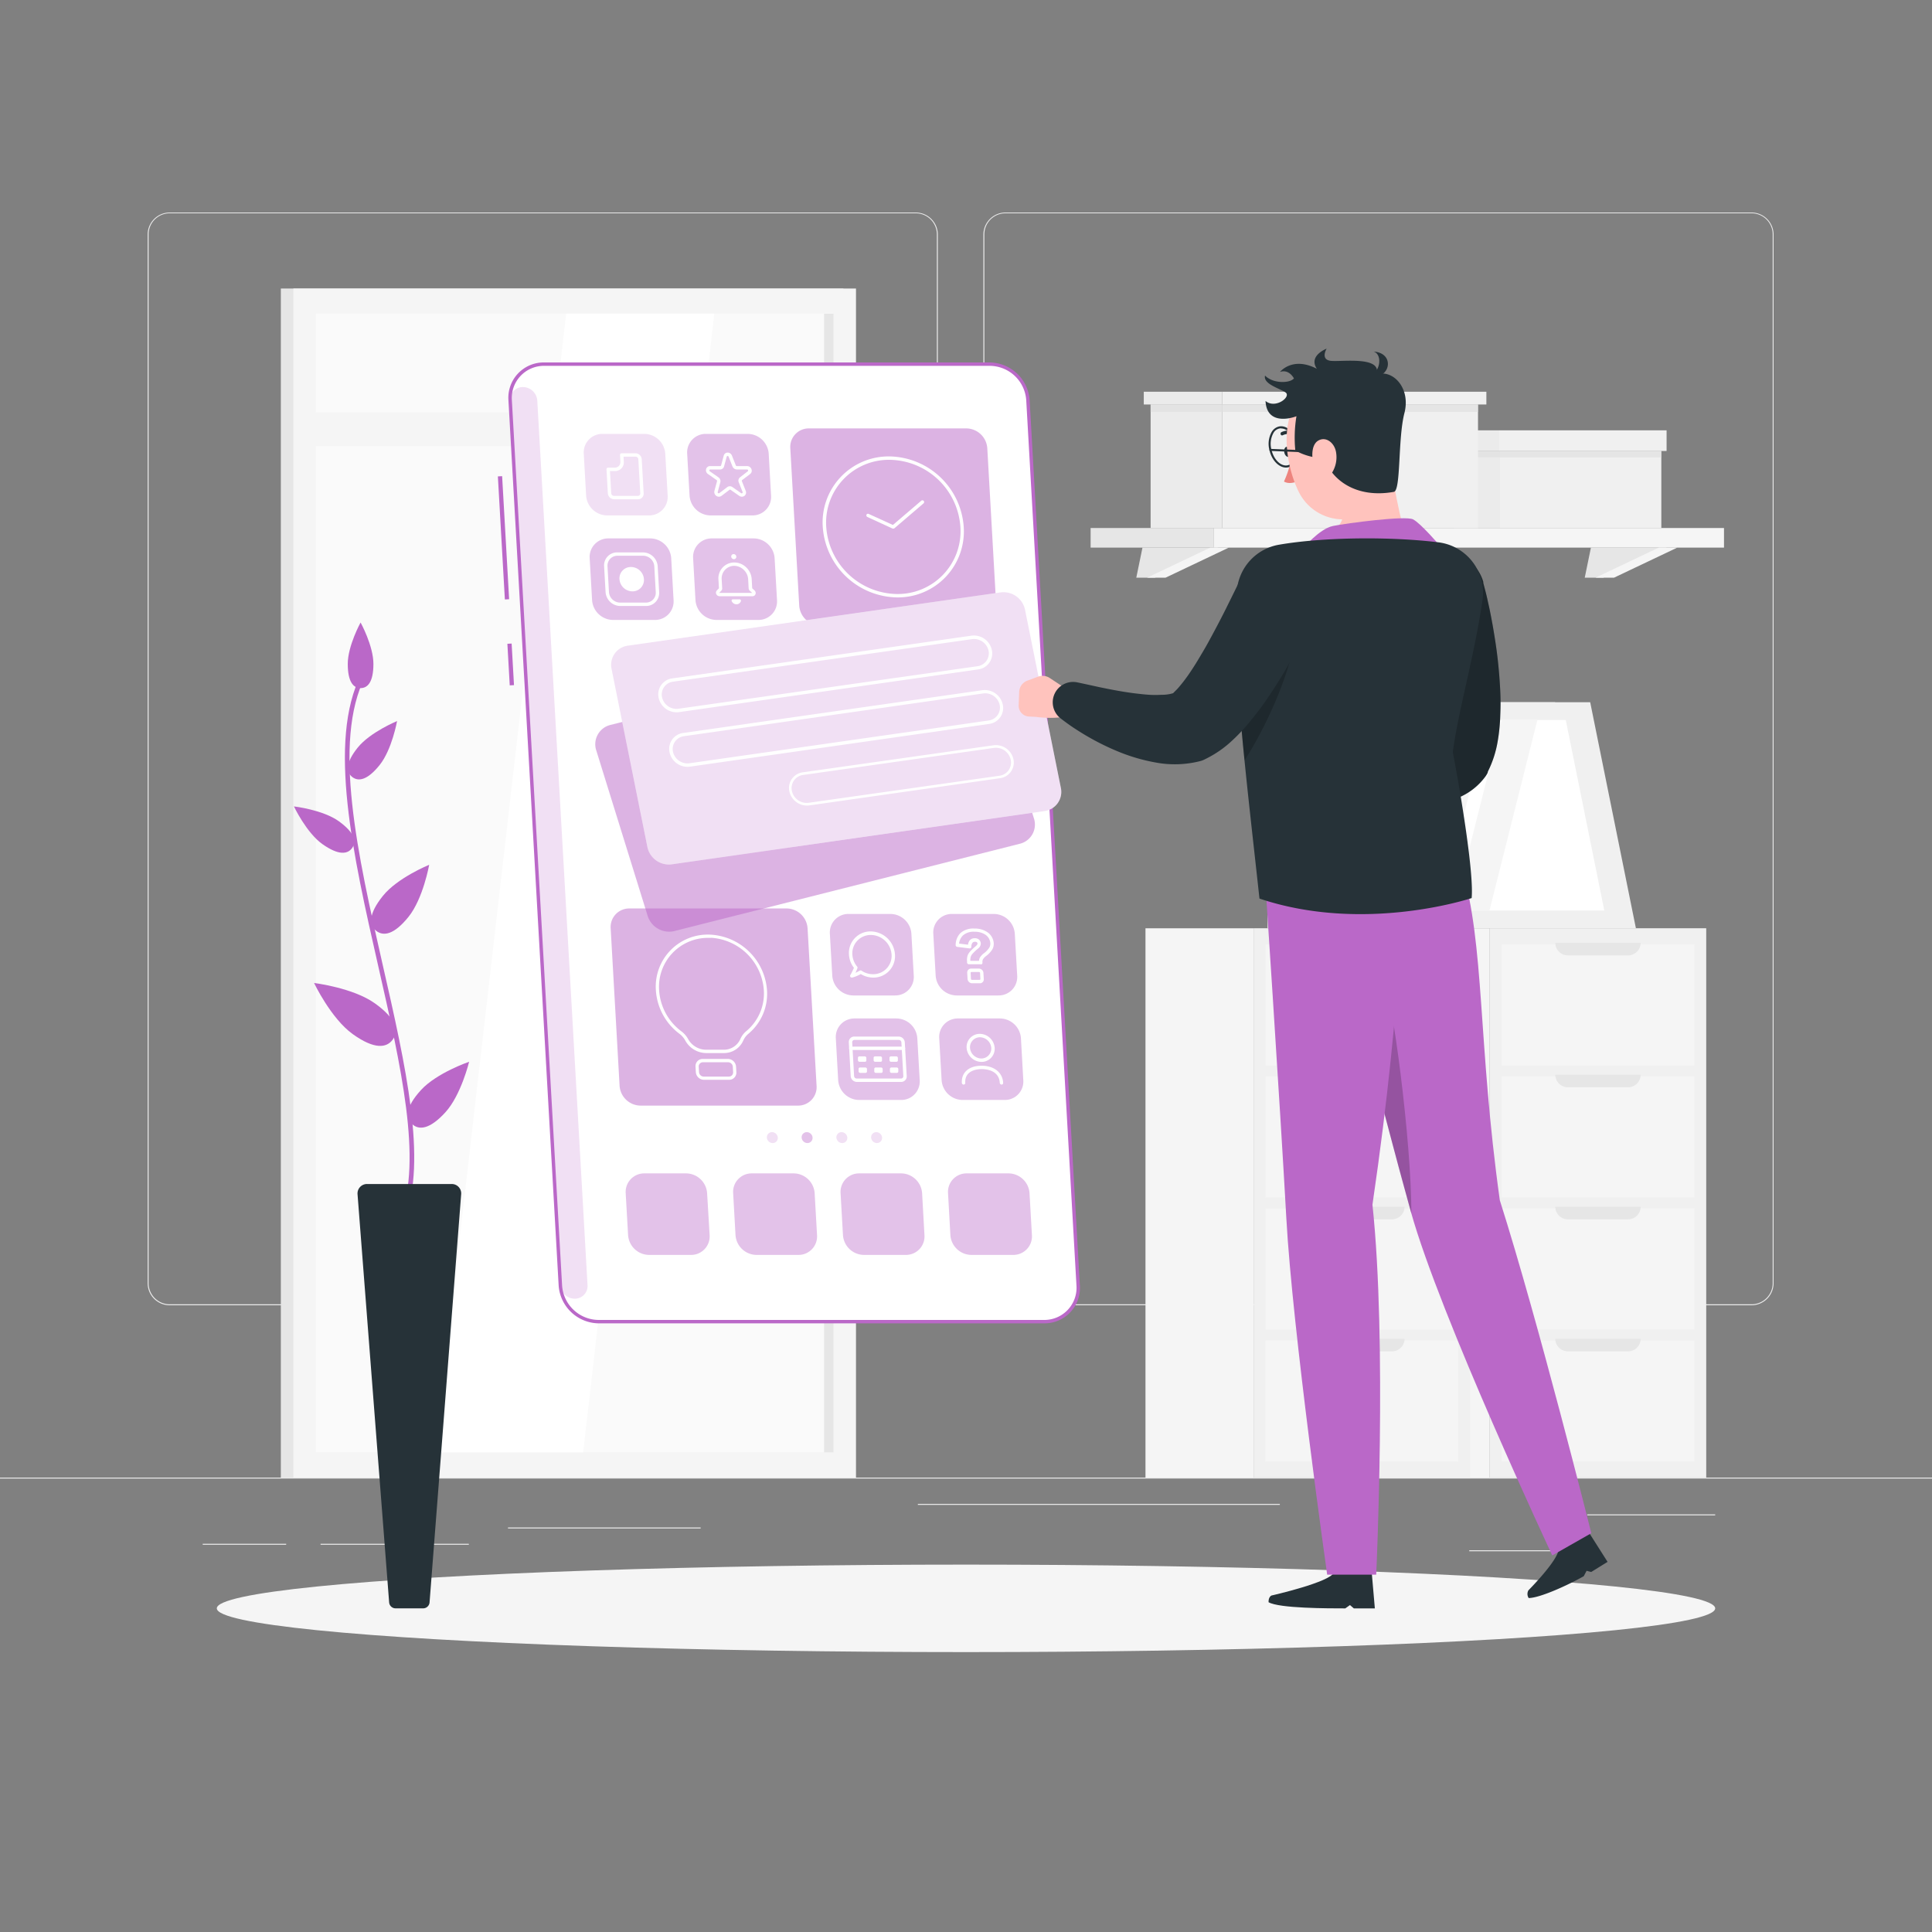 <svg xmlns="http://www.w3.org/2000/svg" viewBox="0 0 500 500"><rect x="0" y="0" width="500" height="500" fill="#808080" stroke="none"/><g id="freepik--background-complete--inject-32"><rect y="382.4" width="500" height="0.25" style="fill:#ebebeb"></rect><rect x="410.77" y="391.92" width="33.12" height="0.25" style="fill:#ebebeb"></rect><rect x="131.47" y="395.31" width="49.86" height="0.25" style="fill:#ebebeb"></rect><rect x="380.24" y="401.21" width="29.53" height="0.25" style="fill:#ebebeb"></rect><rect x="52.46" y="399.53" width="21.6" height="0.25" style="fill:#ebebeb"></rect><rect x="82.96" y="399.53" width="38.37" height="0.25" style="fill:#ebebeb"></rect><rect x="237.54" y="389.21" width="93.68" height="0.25" style="fill:#ebebeb"></rect><path d="M237,337.8H43.91a5.71,5.71,0,0,1-5.7-5.71V60.66A5.71,5.71,0,0,1,43.91,55H237a5.71,5.71,0,0,1,5.71,5.71V332.09A5.71,5.71,0,0,1,237,337.8ZM43.91,55.2a5.46,5.46,0,0,0-5.45,5.46V332.09a5.46,5.46,0,0,0,5.45,5.46H237a5.47,5.47,0,0,0,5.46-5.46V60.66A5.47,5.47,0,0,0,237,55.2Z" style="fill:#ebebeb"></path><path d="M453.31,337.8H260.21a5.72,5.72,0,0,1-5.71-5.71V60.66A5.72,5.72,0,0,1,260.21,55h193.1A5.71,5.71,0,0,1,459,60.66V332.09A5.71,5.71,0,0,1,453.31,337.8ZM260.21,55.2a5.47,5.47,0,0,0-5.46,5.46V332.09a5.47,5.47,0,0,0,5.46,5.46h193.1a5.47,5.47,0,0,0,5.46-5.46V60.66a5.47,5.47,0,0,0-5.46-5.46Z" style="fill:#ebebeb"></path><rect x="72.68" y="74.67" width="145.61" height="307.73" style="fill:#e6e6e6"></rect><rect x="75.92" y="74.67" width="145.61" height="307.73" style="fill:#f5f5f5"></rect><rect x="1.38" y="161.54" width="294.68" height="133.99" transform="translate(377.26 79.81) rotate(90)" style="fill:#fafafa"></rect><polygon points="112.59 375.87 146.53 81.19 184.86 81.19 150.92 375.87 112.59 375.87" style="fill:#fff"></polygon><rect x="67.16" y="227.31" width="294.68" height="2.45" transform="translate(443.03 14.04) rotate(90)" style="fill:#e6e6e6"></rect><rect x="78.32" y="106.72" width="140.8" height="8.76" style="fill:#f5f5f5"></rect><rect x="342.47" y="283.3" width="142.16" height="56.04" transform="translate(724.87 -102.24) rotate(90)" style="fill:#f0f0f0"></rect><rect x="397.88" y="235.12" width="31.35" height="49.89" transform="translate(673.62 -153.49) rotate(90)" style="fill:#f5f5f5"></rect><path d="M402.51,244H424.6a3.25,3.25,0,0,1-3.25,3.25H405.76A3.25,3.25,0,0,1,402.51,244Z" style="fill:#e6e6e6"></path><rect x="397.88" y="269.29" width="31.35" height="49.89" transform="translate(707.79 -119.32) rotate(90)" style="fill:#f5f5f5"></rect><rect x="397.88" y="303.46" width="31.35" height="49.89" transform="translate(741.96 -85.16) rotate(90)" style="fill:#f5f5f5"></rect><rect x="397.88" y="337.63" width="31.35" height="49.89" transform="translate(776.13 -50.99) rotate(90)" style="fill:#f5f5f5"></rect><path d="M402.51,278.14H424.6a3.26,3.26,0,0,1-3.25,3.25H405.76A3.26,3.26,0,0,1,402.51,278.14Z" style="fill:#e6e6e6"></path><path d="M402.51,312.31H424.6a3.26,3.26,0,0,1-3.25,3.25H405.76A3.26,3.26,0,0,1,402.51,312.31Z" style="fill:#e6e6e6"></path><path d="M402.51,346.48H424.6a3.26,3.26,0,0,1-3.25,3.25H405.76A3.26,3.26,0,0,1,402.51,346.48Z" style="fill:#e6e6e6"></path><rect x="300.46" y="297.32" width="142.16" height="27.99" transform="translate(682.86 -60.22) rotate(90)" style="fill:#f5f5f5"></rect><rect x="281.37" y="283.3" width="142.16" height="56.04" transform="translate(663.77 -41.14) rotate(90)" style="fill:#f0f0f0"></rect><rect x="336.78" y="235.12" width="31.35" height="49.89" transform="translate(612.52 -92.39) rotate(90)" style="fill:#f5f5f5"></rect><path d="M341.41,244H363.5a3.25,3.25,0,0,1-3.25,3.25H344.66A3.25,3.25,0,0,1,341.41,244Z" style="fill:#e6e6e6"></path><rect x="336.78" y="269.29" width="31.35" height="49.89" transform="translate(646.69 -58.22) rotate(90)" style="fill:#f5f5f5"></rect><rect x="336.78" y="303.46" width="31.35" height="49.89" transform="translate(680.86 -24.05) rotate(90)" style="fill:#f5f5f5"></rect><rect x="336.78" y="337.63" width="31.35" height="49.89" transform="translate(715.02 10.12) rotate(90)" style="fill:#f5f5f5"></rect><path d="M341.41,278.14H363.5a3.26,3.26,0,0,1-3.25,3.25H344.66A3.26,3.26,0,0,1,341.41,278.14Z" style="fill:#e6e6e6"></path><path d="M341.41,312.31H363.5a3.26,3.26,0,0,1-3.25,3.25H344.66A3.26,3.26,0,0,1,341.41,312.31Z" style="fill:#e6e6e6"></path><path d="M341.41,346.48H363.5a3.26,3.26,0,0,1-3.25,3.25H344.66A3.26,3.26,0,0,1,341.41,346.48Z" style="fill:#e6e6e6"></path><rect x="239.36" y="297.32" width="142.16" height="27.99" transform="translate(621.76 0.88) rotate(90)" style="fill:#f5f5f5"></rect><rect x="328.01" y="204.09" width="20.84" height="36.15" transform="translate(676.87 444.32) rotate(180)" style="fill:#e0e0e0"></rect><polygon points="414.3 240.23 334.81 240.23 322.97 181.73 402.46 181.73 414.3 240.23" style="fill:#e6e6e6"></polygon><polygon points="423.37 240.23 336.83 240.23 325 181.73 411.54 181.73 423.37 240.23" style="fill:#f0f0f0"></polygon><polygon points="343.15 235.62 333.18 186.34 405.22 186.34 415.19 235.62 343.15 235.62" style="fill:#fff"></polygon><polygon points="363.37 235.62 375.76 186.34 385 186.34 372.61 235.62 363.37 235.62" style="fill:#f5f5f5"></polygon><polygon points="376.23 235.62 388.63 186.34 397.87 186.34 385.48 235.62 376.23 235.62" style="fill:#f5f5f5"></polygon><polygon points="294.07 149.51 298.86 149.51 315.25 141.72 295.67 141.72 294.07 149.51" style="fill:#e6e6e6"></polygon><polygon points="296.85 149.51 301.63 149.51 318.02 141.72 313.23 141.72 296.85 149.51" style="fill:#f5f5f5"></polygon><polygon points="410.13 149.51 414.92 149.51 431.31 141.72 411.73 141.72 410.13 149.51" style="fill:#e6e6e6"></polygon><polygon points="412.91 149.51 417.69 149.51 434.08 141.72 429.3 141.72 412.91 149.51" style="fill:#f5f5f5"></polygon><rect x="282.24" y="136.65" width="31.9" height="5.07" transform="translate(596.39 278.37) rotate(180)" style="fill:#e6e6e6"></rect><rect x="314.14" y="136.65" width="132.03" height="5.07" style="fill:#f5f5f5"></rect><rect x="388" y="116.71" width="41.94" height="19.94" transform="translate(817.95 253.36) rotate(180)" style="fill:#f0f0f0"></rect><rect x="388" y="111.37" width="43.31" height="5.34" transform="translate(819.31 228.08) rotate(180)" style="fill:#f0f0f0"></rect><rect x="375.14" y="111.37" width="12.86" height="5.34" style="fill:#ebebeb"></rect><rect x="376.26" y="116.71" width="11.74" height="19.94" style="fill:#ebebeb"></rect><rect x="376.26" y="116.71" width="53.68" height="1.65" transform="translate(806.21 235.07) rotate(180)" style="fill:#e0e0e0;opacity:0.7"></rect><rect x="316.31" y="104.68" width="66.21" height="31.98" transform="translate(698.82 241.33) rotate(180)" style="fill:#f0f0f0"></rect><rect x="316.31" y="101.38" width="68.37" height="3.3" transform="translate(700.98 206.06) rotate(180)" style="fill:#f0f0f0"></rect><rect x="296.01" y="101.38" width="20.3" height="3.3" style="fill:#ebebeb"></rect><rect x="297.78" y="104.68" width="18.53" height="31.98" style="fill:#ebebeb"></rect><rect x="297.78" y="104.68" width="84.74" height="1.93" transform="translate(680.29 211.28) rotate(180)" style="fill:#e0e0e0;opacity:0.7"></rect></g><g id="freepik--Shadow--inject-32"><ellipse id="freepik--path--inject-32" cx="250" cy="416.24" rx="193.89" ry="11.32" style="fill:#f5f5f5"></ellipse></g><g id="freepik--Screen--inject-32"><path d="M140.84,94.24H256.16a10,10,0,0,1,9.87,9.34L279,332.7a8.75,8.75,0,0,1-8.81,9.34H154.89A10,10,0,0,1,145,332.7L132,103.58A8.75,8.75,0,0,1,140.84,94.24Z" style="fill:#fff"></path><path d="M131.92,177.37l-.61-10.76,1.1-.06.61,10.76Zm-1.26-22.23-1.81-31.85,1.1-.06,1.81,31.85Z" style="fill:#BA68C8"></path><path d="M270.25,342.48H154.92a10.51,10.51,0,0,1-10.34-9.78l-13-229.12a9.15,9.15,0,0,1,9.22-9.78H256.14a10.49,10.49,0,0,1,10.33,9.78l13,229.12A9.15,9.15,0,0,1,270.25,342.48ZM140.86,94.68a8.32,8.32,0,0,0-8.39,8.9l13,229.12a9.55,9.55,0,0,0,9.41,8.9H270.2a8.33,8.33,0,0,0,8.39-8.9l-13-229.12a9.53,9.53,0,0,0-9.4-8.9Z" style="fill:#BA68C8"></path><path d="M148.73,336.1h0a3.28,3.28,0,0,0,3.32-3.51l-13-228.9a3.77,3.77,0,0,0-3.71-3.52h0a3.29,3.29,0,0,0-3.32,3.52l13,228.9A3.76,3.76,0,0,0,148.73,336.1Z" style="fill:#BA68C8;opacity:0.2"></path><path d="M209.36,110.87h40.73a5.5,5.5,0,0,1,5.42,5.13l2.31,40.73a4.8,4.8,0,0,1-4.84,5.13H212.25a5.49,5.49,0,0,1-5.41-5.13L204.53,116A4.79,4.79,0,0,1,209.36,110.87Z" style="fill:#BA68C8;opacity:0.5"></path><path d="M182.68,112.29h10.84a5.5,5.5,0,0,1,5.42,5.13l.61,10.84a4.79,4.79,0,0,1-4.83,5.13H183.87a5.49,5.49,0,0,1-5.41-5.13l-.62-10.84A4.8,4.8,0,0,1,182.68,112.29Z" style="fill:#BA68C8;opacity:0.4"></path><path d="M155.91,112.29h10.84a5.49,5.49,0,0,1,5.42,5.13l.62,10.84a4.8,4.8,0,0,1-4.84,5.13H157.11a5.5,5.5,0,0,1-5.42-5.13l-.61-10.84A4.79,4.79,0,0,1,155.91,112.29Z" style="fill:#BA68C8;opacity:0.2"></path><path d="M184.21,139.34h10.84a5.49,5.49,0,0,1,5.42,5.13l.62,10.84a4.8,4.8,0,0,1-4.84,5.13H185.41a5.5,5.5,0,0,1-5.42-5.13l-.61-10.84A4.79,4.79,0,0,1,184.21,139.34Z" style="fill:#BA68C8;opacity:0.4"></path><path d="M157.45,139.34h10.84a5.5,5.5,0,0,1,5.42,5.13l.61,10.84a4.79,4.79,0,0,1-4.83,5.13H158.64a5.49,5.49,0,0,1-5.41-5.13l-.62-10.84A4.8,4.8,0,0,1,157.45,139.34Z" style="fill:#BA68C8;opacity:0.4"></path><path d="M167.2,156.83h-6.68a3.86,3.86,0,0,1-3.8-3.6l-.38-6.68a3.36,3.36,0,0,1,3.4-3.59h6.67a3.86,3.86,0,0,1,3.8,3.59l.38,6.68A3.37,3.37,0,0,1,167.2,156.83Zm-7.41-13a2.55,2.55,0,0,0-2.57,2.72l.38,6.68a2.92,2.92,0,0,0,2.87,2.72h6.68a2.54,2.54,0,0,0,2.56-2.72l-.38-6.68a2.91,2.91,0,0,0-2.87-2.72Z" style="fill:#fff"></path><path d="M203.61,235.11H162.88a4.8,4.8,0,0,0-4.84,5.13L160.35,281a5.49,5.49,0,0,0,5.42,5.13H206.5a4.78,4.78,0,0,0,4.83-5.13L209,240.24A5.49,5.49,0,0,0,203.61,235.11Z" style="fill:#BA68C8;opacity:0.5"></path><path d="M230.45,236.53H219.61a4.79,4.79,0,0,0-4.84,5.12l.62,10.85a5.49,5.49,0,0,0,5.42,5.12h10.84a4.78,4.78,0,0,0,4.83-5.12l-.61-10.85A5.49,5.49,0,0,0,230.45,236.53Z" style="fill:#BA68C8;opacity:0.4"></path><path d="M257.22,236.53H246.37a4.78,4.78,0,0,0-4.83,5.12l.61,10.85a5.49,5.49,0,0,0,5.42,5.12h10.84a4.79,4.79,0,0,0,4.84-5.12l-.62-10.85A5.48,5.48,0,0,0,257.22,236.53Z" style="fill:#BA68C8;opacity:0.4"></path><path d="M232,263.58H221.14a4.79,4.79,0,0,0-4.83,5.13l.61,10.84a5.49,5.49,0,0,0,5.42,5.12h10.84a4.79,4.79,0,0,0,4.84-5.12l-.62-10.84A5.48,5.48,0,0,0,232,263.58Z" style="fill:#BA68C8;opacity:0.4"></path><path d="M258.75,263.58H247.91a4.79,4.79,0,0,0-4.84,5.13l.62,10.84a5.49,5.49,0,0,0,5.42,5.12H260a4.78,4.78,0,0,0,4.83-5.12l-.61-10.84A5.49,5.49,0,0,0,258.75,263.58Z" style="fill:#BA68C8;opacity:0.4"></path><path d="M233.22,303.67H222.38a4.8,4.8,0,0,0-4.84,5.13l.62,10.84a5.49,5.49,0,0,0,5.42,5.13h10.84a4.79,4.79,0,0,0,4.83-5.13l-.61-10.84A5.5,5.5,0,0,0,233.22,303.67Z" style="fill:#BA68C8;opacity:0.4"></path><path d="M261,303.67H250.18a4.79,4.79,0,0,0-4.83,5.13l.61,10.84a5.5,5.5,0,0,0,5.42,5.13h10.84a4.8,4.8,0,0,0,4.84-5.13l-.62-10.84A5.49,5.49,0,0,0,261,303.67Z" style="fill:#BA68C8;opacity:0.4"></path><path d="M177.61,303.67H166.77a4.8,4.8,0,0,0-4.84,5.13l.62,10.84a5.49,5.49,0,0,0,5.42,5.13h10.84a4.8,4.8,0,0,0,4.84-5.13L183,308.8A5.5,5.5,0,0,0,177.61,303.67Z" style="fill:#BA68C8;opacity:0.4"></path><path d="M205.42,303.67H194.57a4.79,4.79,0,0,0-4.83,5.13l.61,10.84a5.5,5.5,0,0,0,5.42,5.13h10.84a4.8,4.8,0,0,0,4.84-5.13l-.62-10.84A5.49,5.49,0,0,0,205.42,303.67Z" style="fill:#BA68C8;opacity:0.4"></path><path d="M217.79,293h0a1.32,1.32,0,0,0-1.33,1.41h0a1.51,1.51,0,0,0,1.49,1.41h0a1.31,1.31,0,0,0,1.33-1.41h0A1.51,1.51,0,0,0,217.79,293Z" style="fill:#BA68C8;opacity:0.2"></path><path d="M226.79,293h0a1.33,1.33,0,0,0-1.34,1.41h0a1.52,1.52,0,0,0,1.5,1.41h0a1.32,1.32,0,0,0,1.33-1.41h0A1.51,1.51,0,0,0,226.79,293Z" style="fill:#BA68C8;opacity:0.2"></path><path d="M199.8,293h0a1.32,1.32,0,0,0-1.33,1.41h0a1.51,1.51,0,0,0,1.49,1.41h0a1.31,1.31,0,0,0,1.33-1.41h0A1.51,1.51,0,0,0,199.8,293Z" style="fill:#BA68C8;opacity:0.2"></path><path d="M208.8,293h0a1.33,1.33,0,0,0-1.34,1.41h0a1.52,1.52,0,0,0,1.5,1.41h0a1.32,1.32,0,0,0,1.33-1.41h0A1.51,1.51,0,0,0,208.8,293Z" style="fill:#BA68C8;opacity:0.4"></path><path d="M160.32,149.89a3.38,3.38,0,0,0,3.33,3.15,2.94,2.94,0,0,0,3-3.15,3.38,3.38,0,0,0-3.33-3.15A2.94,2.94,0,0,0,160.32,149.89Z" style="fill:#fff"></path><path d="M232.21,154.61a19.58,19.58,0,0,1-19.28-18.24,17.08,17.08,0,0,1,17.21-18.25,19.58,19.58,0,0,1,19.27,18.25A17.07,17.07,0,0,1,232.21,154.61Zm-2-35.61a16.25,16.25,0,0,0-16.38,17.37,18.63,18.63,0,0,0,18.35,17.36,16.24,16.24,0,0,0,16.37-17.36A18.62,18.62,0,0,0,230.19,119Z" style="fill:#fff"></path><path d="M231.2,136.8a.41.41,0,0,1-.19,0l-6.52-3a.47.47,0,0,1-.25-.59.42.42,0,0,1,.57-.21l6.27,2.86,7.34-6.27a.45.45,0,0,1,.59.68l-7.54,6.45A.44.44,0,0,1,231.2,136.8Z" style="fill:#fff"></path><path d="M192,128.55a1.22,1.22,0,0,1-.68-.22l-2.24-1.56a.24.24,0,0,0-.3,0l-2.06,1.56a1.14,1.14,0,0,1-1.34,0,1.21,1.21,0,0,1-.49-1.28l.68-2.52a.28.28,0,0,0-.11-.29l-2.23-1.56a1.16,1.16,0,0,1-.49-1.27,1.05,1.05,0,0,1,1-.79h2.65a.25.25,0,0,0,.24-.18l.67-2.52a1.05,1.05,0,0,1,1-.79h0a1.2,1.2,0,0,1,1.13.79l1,2.52a.29.29,0,0,0,.26.18h2.65a1.2,1.2,0,0,1,1.13.79,1.07,1.07,0,0,1-.34,1.27l-2.06,1.56a.24.24,0,0,0-.07.29l1,2.52a1.09,1.09,0,0,1-.34,1.28A1.16,1.16,0,0,1,192,128.55Zm-8.17-7.05a.24.24,0,0,0-.24.18.27.27,0,0,0,.11.29l2.23,1.56a1.18,1.18,0,0,1,.49,1.27l-.67,2.52a.26.26,0,0,0,.11.3.25.25,0,0,0,.3,0l2.06-1.56a1.14,1.14,0,0,1,1.34,0l2.23,1.56a.26.26,0,0,0,.31,0,.26.26,0,0,0,.08-.3l-1-2.52a1.08,1.08,0,0,1,.34-1.27l2-1.56a.23.23,0,0,0,.08-.29.26.26,0,0,0-.26-.18h-2.65a1.23,1.23,0,0,1-1.13-.79l-1-2.52a.27.27,0,0,0-.26-.18h0a.23.23,0,0,0-.23.18h0l-.68,2.52a1.06,1.06,0,0,1-1,.79Zm3.94-3.44h0Z" style="fill:#fff"></path><path d="M165.13,129.21h-6.19a1.65,1.65,0,0,1-1.63-1.54l-.35-6.2a.41.41,0,0,1,.41-.44h1.74a1.44,1.44,0,0,0,1.45-1.54l-.09-1.74a.41.41,0,0,1,.41-.44h3.58a1.64,1.64,0,0,1,1.62,1.54l.5,8.82A1.44,1.44,0,0,1,165.13,129.21Zm-7.27-7.3.33,5.76a.72.72,0,0,0,.7.66h6.19a.61.61,0,0,0,.62-.66l-.5-8.82a.71.71,0,0,0-.69-.66h-3.14l.07,1.3a2.25,2.25,0,0,1-2.28,2.42Z" style="fill:#fff"></path><path d="M194.76,154.3h-8.55a.94.94,0,0,1-.92-.87.83.83,0,0,1,.22-.6l.55-.59-.13-2.28a4.1,4.1,0,0,1,3.9-4.39,4.46,4.46,0,0,1,3.22,1.2,4.57,4.57,0,0,1,1.49,3.1l.13,2.38.62.57a.91.91,0,0,1,.28.61A.81.81,0,0,1,194.76,154.3ZM190,146.44h-.13a3.27,3.27,0,0,0-3.1,3.52l.13,2.29a.84.84,0,0,1-.22.61l-.55.58,8.54,0-.63-.56a1,1,0,0,1-.29-.61l-.13-2.38a3.66,3.66,0,0,0-1.19-2.47A3.6,3.6,0,0,0,190,146.44Z" style="fill:#fff"></path><path d="M189.24,144.05a.7.7,0,0,0,.7.66.61.61,0,0,0,.62-.66.7.7,0,0,0-.7-.65A.61.61,0,0,0,189.24,144.05Z" style="fill:#fff"></path><path d="M191.4,155.11a.36.36,0,0,1,.35.46,1.2,1.2,0,0,1-1.15.82,1.37,1.37,0,0,1-1.24-.82.32.32,0,0,1,.3-.46Z" style="fill:#fff"></path><path d="M220.45,253a.49.49,0,0,1-.37-.18.46.46,0,0,1,0-.5,14.17,14.17,0,0,0,.91-1.86,6.17,6.17,0,0,1-1.28-3.41,5.58,5.58,0,0,1,5.62-6,6.38,6.38,0,0,1,6.29,6A5.56,5.56,0,0,1,226,253a6.22,6.22,0,0,1-3.23-.92,9.65,9.65,0,0,1-2.18.91Zm2.25-1.87a.42.42,0,0,1,.26.08,5.27,5.27,0,0,0,3,.91,4.74,4.74,0,0,0,4.78-5.07,5.44,5.44,0,0,0-5.36-5.08,4.75,4.75,0,0,0-4.79,5.08,5.37,5.37,0,0,0,1.23,3.09.42.42,0,0,1,.08.44c-.17.44-.34.84-.5,1.18a9.9,9.9,0,0,0,1.12-.57A.46.46,0,0,1,222.7,251.16Z" style="fill:#fff"></path><path d="M187.35,272.53h-4.62a6.24,6.24,0,0,1-5.39-3.26,5.57,5.57,0,0,0-1.52-1.74,15.26,15.26,0,0,1-6.08-11.26,13.46,13.46,0,0,1,14.48-14.36,15.51,15.51,0,0,1,14.25,14,13.46,13.46,0,0,1-4.75,11.6,4.81,4.81,0,0,0-1.35,1.76A5.43,5.43,0,0,1,187.35,272.53Zm-4-29.81a12.65,12.65,0,0,0-12.77,13.55,14.36,14.36,0,0,0,5.73,10.61,6.29,6.29,0,0,1,1.76,2,5.37,5.37,0,0,0,4.62,2.79h4.62a4.66,4.66,0,0,0,4.3-2.79,5.58,5.58,0,0,1,1.56-2.05,12.67,12.67,0,0,0,4.48-10.93,14.62,14.62,0,0,0-13.42-13.19Z" style="fill:#fff"></path><path d="M188.69,279.45h-6.51a2.13,2.13,0,0,1-2.1-2l-.08-1.4a1.85,1.85,0,0,1,1.87-2h6.52a2.14,2.14,0,0,1,2.1,2l.08,1.4A1.86,1.86,0,0,1,188.69,279.45Zm-6.77-4.54a1.08,1.08,0,0,0-1.09,1.15l.08,1.4a1.23,1.23,0,0,0,1.22,1.16h6.51a1.08,1.08,0,0,0,1.09-1.16l-.08-1.4a1.23,1.23,0,0,0-1.22-1.15Z" style="fill:#fff"></path><path d="M233.24,280H221.75a1.62,1.62,0,0,1-1.59-1.51l-.49-8.73a1.4,1.4,0,0,1,1.42-1.5h11.48a1.61,1.61,0,0,1,1.59,1.5l.5,8.73A1.42,1.42,0,0,1,233.24,280Zm-12.1-10.86a.57.57,0,0,0-.59.62l.49,8.73a.67.67,0,0,0,.66.63h11.49a.59.59,0,0,0,.59-.63l-.5-8.73a.66.66,0,0,0-.66-.62Z" style="fill:#fff"></path><path d="M233.83,271.74H220.22a.46.46,0,0,1-.46-.44.41.41,0,0,1,.41-.44h13.61a.47.47,0,0,1,.47.44A.41.41,0,0,1,233.83,271.74Z" style="fill:#fff"></path><path d="M222.45,274.79h1.4a.35.35,0,0,0,.36-.39l0-.62a.42.42,0,0,0-.41-.39h-1.4a.36.36,0,0,0-.36.39l0,.62A.41.41,0,0,0,222.45,274.79Z" style="fill:#fff"></path><path d="M226.5,274.79h1.4a.35.35,0,0,0,.36-.39l0-.62a.42.42,0,0,0-.41-.39h-1.4a.36.36,0,0,0-.36.39l0,.62A.41.41,0,0,0,226.5,274.79Z" style="fill:#fff"></path><path d="M230.55,274.79H232a.36.36,0,0,0,.37-.39l0-.62a.42.42,0,0,0-.41-.39h-1.4a.37.37,0,0,0-.36.39l0,.62A.42.42,0,0,0,230.55,274.79Z" style="fill:#fff"></path><path d="M222.61,277.66H224a.36.36,0,0,0,.37-.38l0-.63a.4.4,0,0,0-.4-.38h-1.41a.36.36,0,0,0-.36.38l0,.63A.42.42,0,0,0,222.61,277.66Z" style="fill:#fff"></path><path d="M226.66,277.66h1.41a.36.36,0,0,0,.36-.38l0-.63a.4.4,0,0,0-.4-.38h-1.41a.36.36,0,0,0-.36.38l0,.63A.4.4,0,0,0,226.66,277.66Z" style="fill:#fff"></path><path d="M230.71,277.66h1.41a.36.36,0,0,0,.36-.38l0-.63a.4.4,0,0,0-.4-.38h-1.41a.36.36,0,0,0-.36.38l0,.63A.4.4,0,0,0,230.71,277.66Z" style="fill:#fff"></path><path d="M253.54,254.47H251.6a1.21,1.21,0,0,1-1.2-1.12l-.08-1.56a1,1,0,0,1,1.06-1.12h1.94a1.19,1.19,0,0,1,1.19,1.12l.09,1.56A1,1,0,0,1,253.54,254.47Zm-2.11-2.92a.22.22,0,0,0-.23.24l.08,1.56a.27.27,0,0,0,.27.24h1.94a.22.22,0,0,0,.23-.24l-.08-1.56a.27.27,0,0,0-.27-.24Zm2.41-2h-3.1a.48.48,0,0,1-.47-.44v-.31a3.89,3.89,0,0,1,.12-1.43,3,3,0,0,1,.56-1,14,14,0,0,1,1.56-1.49c.44-.38.47-.59.46-.65a.44.44,0,0,0-.15-.37.79.79,0,0,0-.5-.13.81.81,0,0,0-.64.25,1.83,1.83,0,0,0-.3,1.08.36.36,0,0,1-.14.29.41.41,0,0,1-.32.1l-3.19-.4a.46.46,0,0,1-.41-.47,4.48,4.48,0,0,1,1.22-3.09,5,5,0,0,1,3.63-1.18,5.7,5.7,0,0,1,3.16.81,3.76,3.76,0,0,1,1.85,3,3,3,0,0,1-.35,1.56,6.31,6.31,0,0,1-1.58,1.7,3.29,3.29,0,0,0-.87.91,1.63,1.63,0,0,0-.12.82A.41.41,0,0,1,253.84,249.59Zm-2.71-.88h2.24a2.14,2.14,0,0,1,.2-.8,4,4,0,0,1,1.09-1.18,5.8,5.8,0,0,0,1.38-1.46,2,2,0,0,0,.25-1.11,2.83,2.83,0,0,0-1.42-2.31,4.81,4.81,0,0,0-2.66-.67,4.1,4.1,0,0,0-3,.95,3.46,3.46,0,0,0-1,2.11l2.32.28a2.1,2.1,0,0,1,.47-1.16,1.64,1.64,0,0,1,1.25-.51,1.61,1.61,0,0,1,1.12.37,1.43,1.43,0,0,1,.46,1,1.66,1.66,0,0,1-.75,1.33,15.42,15.42,0,0,0-1.46,1.39,2.33,2.33,0,0,0-.41.76A3.21,3.21,0,0,0,251.13,248.71Z" style="fill:#fff"></path><path d="M254,274.82a3.91,3.91,0,0,1-3.84-3.63,3.4,3.4,0,0,1,3.43-3.63,3.9,3.9,0,0,1,3.83,3.63A3.4,3.4,0,0,1,254,274.82Zm-.37-6.38a2.58,2.58,0,0,0-2.59,2.75,3,3,0,0,0,2.91,2.75,2.58,2.58,0,0,0,2.59-2.75A3,3,0,0,0,253.6,268.44Z" style="fill:#fff"></path><path d="M259.21,280.69a.49.49,0,0,1-.47-.44c-.18-3.31-3.62-3.57-4.67-3.57s-4.45.26-4.26,3.57a.42.42,0,0,1-.42.44.47.47,0,0,1-.46-.44c-.16-2.7,1.84-4.44,5.09-4.44s5.45,1.74,5.6,4.44A.41.41,0,0,1,259.21,280.69Z" style="fill:#fff"></path></g><g id="freepik--Character--inject-32"><path d="M247.51,165l-89.68,22.65a5.14,5.14,0,0,0-3.48,6.67l13.23,42.6a5.83,5.83,0,0,0,6.81,4.07l89.68-22.66a5.12,5.12,0,0,0,3.47-6.66l-13.23-42.61A5.82,5.82,0,0,0,247.51,165Z" style="fill:#BA68C8;opacity:0.5"></path><path d="M383.83,150.7l.74,2.83c.23.92.43,1.84.63,2.76.42,1.83.76,3.67,1.1,5.52.65,3.71,1.22,7.45,1.56,11.29q.27,2.88.41,5.85t0,6.1a47.2,47.2,0,0,1-.64,6.62,27.74,27.74,0,0,1-2.56,8L385,200a7.2,7.2,0,0,1-.53.89,16.42,16.42,0,0,1-7.2,5.61,20.17,20.17,0,0,1-7.06,1.34,26.41,26.41,0,0,1-5.68-.54,41.08,41.08,0,0,1-4.87-1.31,55.3,55.3,0,0,1-8.46-3.78c-1.32-.72-2.59-1.5-3.85-2.3l-1.84-1.26-1.87-1.38a5.24,5.24,0,0,1,4.23-9.34l.51.11,3.74.81c1.26.28,2.53.53,3.77.77a66.34,66.34,0,0,0,7.24,1,29.74,29.74,0,0,0,3.22.08,13.51,13.51,0,0,0,2.51-.35c.64-.17,1-.43.9-.53s-.64.15-.94.45l-.67,1.15c-.05-.11.17-1.11.21-2.28a40,40,0,0,0,0-4.08c-.08-1.49-.21-3-.4-4.62s-.37-3.2-.63-4.83c-.51-3.26-1.07-6.58-1.73-9.9l-1-5-1-4.87-.07-.36a10.47,10.47,0,0,1,20.38-4.75Z" style="fill:#263238"></path><path d="M383.83,150.7l.74,2.83c.23.92.43,1.84.63,2.76.42,1.83.76,3.67,1.1,5.52.65,3.71,1.22,7.45,1.56,11.29q.27,2.88.41,5.85t0,6.1a47.2,47.2,0,0,1-.64,6.62,27.74,27.74,0,0,1-2.56,8L385,200a7.2,7.2,0,0,1-.53.89,16.42,16.42,0,0,1-7.2,5.61,20.17,20.17,0,0,1-7.06,1.34,26.41,26.41,0,0,1-5.68-.54,41.08,41.08,0,0,1-4.87-1.31,55.3,55.3,0,0,1-8.46-3.78c-1.32-.72-2.59-1.5-3.85-2.3l-1.84-1.26-1.87-1.38a5.24,5.24,0,0,1,4.23-9.34l.51.11,3.74.81c1.26.28,2.53.53,3.77.77a66.34,66.34,0,0,0,7.24,1,29.74,29.74,0,0,0,3.22.08,13.51,13.51,0,0,0,2.51-.35c.64-.17,1-.43.9-.53s-.64.15-.94.45l-.67,1.15c-.05-.11.17-1.11.21-2.28a40,40,0,0,0,0-4.08c-.08-1.49-.21-3-.4-4.62s-.37-3.2-.63-4.83c-.51-3.26-1.07-6.58-1.73-9.9l-1-5-1-4.87-.07-.36a10.47,10.47,0,0,1,20.38-4.75Z" style="opacity:0.2"></path><path d="M395.55,411.58s8.13-8.17,7.81-10.88l7.68-4.36,5,7.87-4.24,2.62-1.19-.31-.74,1.4c-3.83,2.18-11.26,5.63-14.25,5.65A1.92,1.92,0,0,1,395.55,411.58Z" style="fill:#263238"></path><path d="M388.15,310.62c-5.72-41-3.85-65.87-9.86-86.06l-37.2-3s16.49,65,24.05,92.06,36.58,88.92,36.58,88.92l10.11-5.75S398.22,342.31,388.15,310.62Z" style="fill:#BA68C8"></path><path d="M357.81,251.87c2.53,5.85,7.47,43.42,7.45,62.18l-.12-.42c-2.66-9.51-6.42-23.72-10.18-38.13Z" style="opacity:0.2"></path><path d="M329.06,412.92s15.43-3.5,16.14-6H355l.81,9.33h-5.44l-1-.86-1.21.86c-4.4,0-17.12,0-19.86-1.6C328.26,413.23,329.06,412.92,329.06,412.92Z" style="fill:#263238"></path><path d="M355.19,311.77c8.17-55.51,8.17-89.88,8.17-89.88L327,221.3s4.38,66.2,5.9,93.93c1.57,28.83,10.57,92.29,10.57,92.29h12.69S359,347.42,355.19,311.77Z" style="fill:#BA68C8"></path><path d="M359.14,117.67c1.69,7.33,3,16.73,5.07,22.14-3.68,3.42-9.63,7.65-17.56,7.54s-6.49-5.48-4.36-8.25c5.69-2.87,5.91-5.77,4.52-8.31Z" style="fill:#ffc3bd"></path><path d="M372.74,141.35s-5.06-5.95-7.06-6.95-17.13,1-20.7,1.72-7.92,6-7.92,6Z" style="fill:#BA68C8"></path><path d="M334.08,116.76c.16.72-.09,1.38-.56,1.48s-1-.4-1.14-1.12.09-1.38.56-1.48S333.92,116,334.08,116.76Z" style="fill:#263238"></path><path d="M332.81,121c-1.85,0-3.7-1.9-4.29-4.55a6.29,6.29,0,0,1,.6-4.68,3,3,0,0,1,1.88-1.39c2-.44,4.2,1.57,4.85,4.48h0a6.32,6.32,0,0,1-.6,4.69,3,3,0,0,1-1.88,1.39A2.67,2.67,0,0,1,332.81,121Zm-1.24-10.15a2.29,2.29,0,0,0-2,1.2,5.79,5.79,0,0,0-.53,4.28c.59,2.63,2.48,4.46,4.21,4.09a2.44,2.44,0,0,0,1.55-1.16,5.79,5.79,0,0,0,.53-4.28C334.79,112.62,333.17,110.89,331.57,110.89Z" style="fill:#263238"></path><path d="M334.35,117.75a26.08,26.08,0,0,1-2.06,6.87c1.54.91,3.58-.1,3.58-.1Z" style="fill:#ed847e"></path><path d="M331.6,112.63a.41.41,0,0,0,.4,0,3.39,3.39,0,0,1,3.11.1.42.42,0,0,0,.59-.12.43.43,0,0,0-.12-.6,4.23,4.23,0,0,0-3.92-.18.43.43,0,0,0-.22.57A.38.38,0,0,0,331.6,112.63Z" style="fill:#263238"></path><path d="M357.88,109.46c1.43,8.92,2.73,14.07-.72,19.55-5.18,8.24-17,6.56-21.07-1.78-3.68-7.5-5.41-20.83,2.45-26.19A12.46,12.46,0,0,1,357.88,109.46Z" style="fill:#ffc3bd"></path><path d="M342.75,118.6a16.17,16.17,0,0,1-7.52-2,34,34,0,0,1,.29-8.88c-1.6.62-7.71,2.24-8-3.95,2.58,2.17,6.8-1.16,5.14-2.24s-5.79-2.17-5.27-4.33c2.11,2.16,6.51,2,7.48.72-1.55-2.63-3.62-1.65-3.62-1.65s3.21-4.13,9.55-.83c-2.27-3.4,2.53-5.21,2.53-5.21s-1.7,2.84,1.08,3.15,13.37-1.32,11.82,3.54c4.13-1.43,8.94,3.38,7.23,10s-.87,20-2.72,20.37C350.89,129.06,344.56,124.12,342.75,118.6Z" style="fill:#263238"></path><path d="M341.55,117.21h0l-12.77-.51a.28.28,0,0,1-.26-.28.27.27,0,0,1,.27-.25h0l12.77.51a.27.27,0,0,1,0,.53Z" style="fill:#263238"></path><path d="M353.89,97.42c3.43-.6,4-5.67,1.65-6.43C361.32,91.4,359.84,98.76,353.89,97.42Z" style="fill:#263238"></path><path d="M345.78,117.09a7.61,7.61,0,0,1-1.18,5.45c-1.41,2-3.59.75-4.44-1.66-.76-2.16-.94-5.8,1.07-6.89S345.4,114.65,345.78,117.09Z" style="fill:#ffc3bd"></path><path d="M372.23,140.35c-12.3-1.51-29.75-1.38-41.33.64a13.17,13.17,0,0,0-10.8,11.92c-1.44,17.67,2.47,48.55,5.85,79.64,27.25,9.14,54.91-.13,54.91-.13.61-6.27-2.77-26.82-4.88-37.79,1.55-11.32,5.48-24.29,7.69-39.34A13.15,13.15,0,0,0,372.23,140.35Z" style="fill:#263238"></path><path d="M335.22,165.09c-1.86,10.64-7.75,23.32-13.14,31.71-.74-7.35-1.36-14.35-1.75-20.81Z" style="opacity:0.2"></path><path d="M173.85,223.69l96.5-13.79a5,5,0,0,0,4.2-6l-9.28-46.13a5.7,5.7,0,0,0-6.3-4.46l-96.5,13.79a5,5,0,0,0-4.2,6l9.28,46.12A5.69,5.69,0,0,0,173.85,223.69Z" style="fill:#fff"></path><path d="M173.85,223.69l96.5-13.79a5,5,0,0,0,4.2-6l-9.28-46.13a5.7,5.7,0,0,0-6.3-4.46l-96.5,13.79a5,5,0,0,0-4.2,6l9.28,46.12A5.69,5.69,0,0,0,173.85,223.69Z" style="fill:#BA68C8;opacity:0.2"></path><path d="M253.17,173.24,175.72,184.3a4.76,4.76,0,0,1-5.27-3.73,4.15,4.15,0,0,1,3.51-5l77.46-11.06a4.75,4.75,0,0,1,5.27,3.72A4.15,4.15,0,0,1,253.17,173.24Zm-79,3.18a3.35,3.35,0,0,0-2.84,4,3.84,3.84,0,0,0,4.26,3L253,172.41a3.36,3.36,0,0,0,2.84-4,3.85,3.85,0,0,0-4.26-3Z" style="fill:#fff"></path><path d="M256,187.35l-77.45,11.06a4.75,4.75,0,0,1-5.27-3.72,4.15,4.15,0,0,1,3.51-5l77.46-11.07a4.76,4.76,0,0,1,5.27,3.73A4.15,4.15,0,0,1,256,187.35Zm-79,3.18a3.35,3.35,0,0,0-2.84,4,3.85,3.85,0,0,0,4.26,3l77.46-11.07a3.36,3.36,0,0,0,2.84-4,3.84,3.84,0,0,0-4.26-3Z" style="fill:#fff"></path><path d="M258.84,201.39l-49.38,7.05a4.68,4.68,0,0,1-5.18-3.66,4.09,4.09,0,0,1,3.46-4.9l49.38-7a4.66,4.66,0,0,1,5.17,3.66A4.08,4.08,0,0,1,258.84,201.39Zm-51-.83a3.43,3.43,0,0,0-2.9,4.12,3.92,3.92,0,0,0,4.35,3.08l49.38-7a3.44,3.44,0,0,0,2.91-4.12,3.93,3.93,0,0,0-4.36-3.08Z" style="fill:#fff"></path><path d="M265.91,176.14l2.7-1a3.35,3.35,0,0,1,3.07.33l4.24,2.8a6.27,6.27,0,0,1,2.82,5l0,1.26c-4.36,2-10.57,1-10.57,1l-1.8-.09a2.81,2.81,0,0,1-2.74-2.9l.14-3.57A3.22,3.22,0,0,1,265.91,176.14Z" style="fill:#ffc3bd"></path><path d="M340.92,156.87l-1.15,2.69c-.38.87-.78,1.72-1.18,2.57-.79,1.7-1.64,3.37-2.5,5.05-1.76,3.33-3.59,6.64-5.67,9.89q-1.55,2.44-3.24,4.88c-1.16,1.61-2.39,3.22-3.73,4.83a46.87,46.87,0,0,1-4.54,4.85,27.91,27.91,0,0,1-6.94,4.8l-.41.2a5.1,5.1,0,0,1-.82.31,26.74,26.74,0,0,1-11.74.38,47.15,47.15,0,0,1-9.18-2.64,65.06,65.06,0,0,1-8-3.88c-1.27-.72-2.5-1.49-3.71-2.28s-2.35-1.62-3.61-2.59a5.27,5.27,0,0,1,4.31-9.33l.4.08,3.7.8c1.25.29,2.51.54,3.75.79,2.49.49,4.93.92,7.3,1.2,1.18.14,2.34.27,3.46.34s2.19.06,3.18,0a9.7,9.7,0,0,0,4.24-.88l-1.24.51c0-.12.82-.78,1.56-1.68a40.09,40.09,0,0,0,2.49-3.25c.84-1.22,1.68-2.52,2.5-3.9s1.66-2.76,2.45-4.2c1.59-2.9,3.17-5.87,4.68-8.9l2.26-4.57,2.18-4.48.16-.32a10.47,10.47,0,0,1,19,8.69Z" style="fill:#263238"></path></g><g id="freepik--Plant--inject-32"><path d="M104.73,315.3l-1.12-.44c5.71-14.52.16-39-5.73-64.87-6.49-28.6-13.21-58.17-4.4-75.51l1.06.54c-8.61,17-1.94,46.31,4.51,74.71C105,275.8,110.57,300.43,104.73,315.3Z" style="fill:#BA68C8"></path><path d="M96.64,171.82c0,4.69-1.48,6.26-3.32,6.26S90,176.51,90,171.82s3.32-10.72,3.32-10.72S96.64,167.13,96.64,171.82Z" style="fill:#BA68C8"></path><path d="M98.24,198c-3.21,4-5.55,4.31-7.11,3.06s-1.75-3.62,1.46-7.6,10.17-6.85,10.17-6.85S101.45,194,98.24,198Z" style="fill:#BA68C8"></path><path d="M105.72,237.28c-3.78,4.7-6.54,5.08-8.38,3.6s-2.06-4.26,1.73-9,12-8.07,12-8.07S109.51,232.58,105.72,237.28Z" style="fill:#BA68C8"></path><path d="M115.27,287.86c-4.07,4.46-6.85,4.66-8.59,3.07s-1.8-4.38,2.27-8.83,12.46-7.32,12.46-7.32S119.33,283.4,115.27,287.86Z" style="fill:#BA68C8"></path><path d="M87.69,212.54c4.16,3,4.61,5.3,3.44,6.93s-3.51,1.94-7.67-1-7.39-9.77-7.39-9.77S83.53,209.55,87.69,212.54Z" style="fill:#BA68C8"></path><path d="M97,259.65c5.63,4,6.23,7.18,4.65,9.38s-4.74,2.63-10.37-1.41-10-13.22-10-13.22S91.34,255.61,97,259.65Z" style="fill:#BA68C8"></path><path d="M92.53,309.05l8.18,105.65a1.67,1.67,0,0,0,1.66,1.54h7.14a1.67,1.67,0,0,0,1.66-1.54l8.18-105.65a2.44,2.44,0,0,0-2.44-2.63H95A2.45,2.45,0,0,0,92.53,309.05Z" style="fill:#263238"></path></g></svg>
